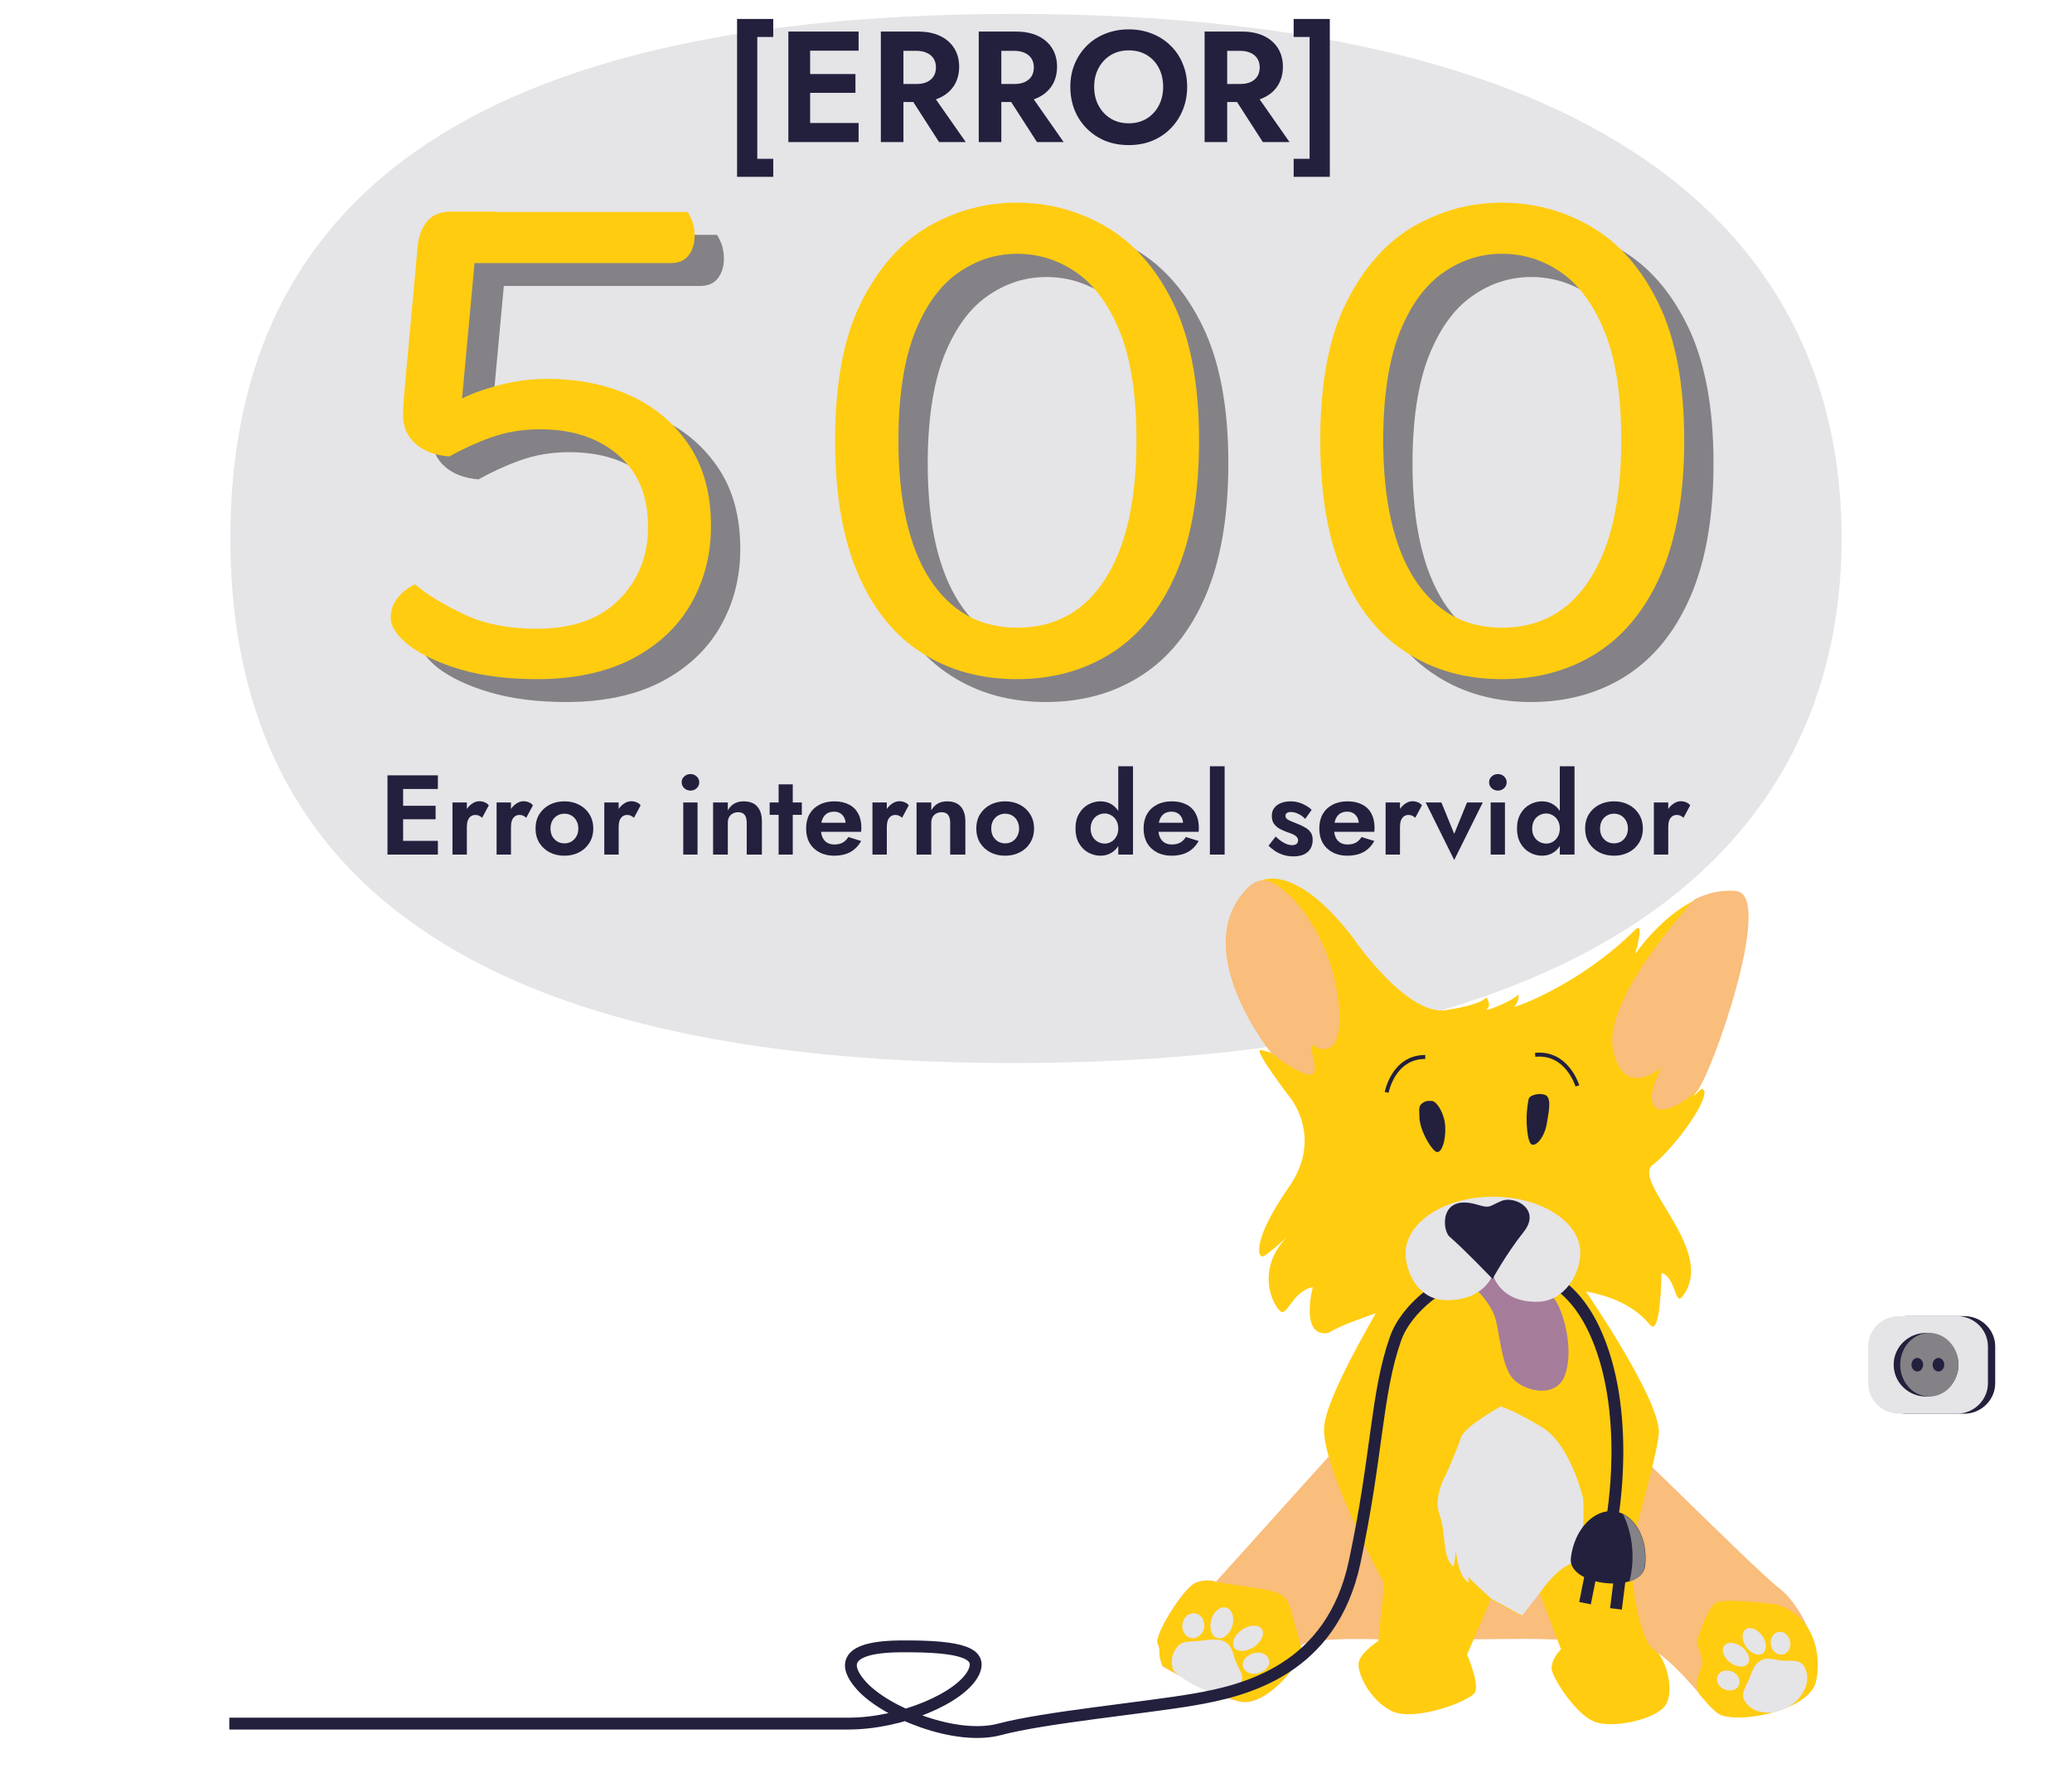 <svg width="525" height="448" viewBox="0 0 525 448" fill="none" xmlns="http://www.w3.org/2000/svg">
<g clip-path="url(#clip0_207_909)">
<path d="M58.374 136.293C58.374 62.939 102.824 3.532 256.921 3.532C411.018 3.532 466.626 62.849 466.626 136.293C466.626 209.737 410.926 269.325 256.828 269.325C102.731 269.325 58.374 209.646 58.374 136.293Z" fill="#E5E4E7"/>
<path d="M294.546 422.19C294.546 422.19 307.825 429.797 314.281 431.156C320.828 432.514 330.511 420.741 329.589 417.481C328.667 414.221 354.396 415.489 354.396 415.489L385.658 415.217C385.658 415.217 411.94 415.127 419.687 418.659C423.099 420.198 430.476 428.982 430.476 428.982C430.476 428.982 434.165 433.692 436.009 434.416C442.003 436.589 458.326 432.967 460.078 426.084C461.83 419.202 457.127 407.248 450.764 402.358C443.663 396.834 402.718 355.267 401.796 356.263C400.782 357.259 341.946 363.145 341.946 363.145L308.102 400.728C308.102 400.728 305.336 399.732 302.569 401.181C299.802 402.629 292.333 414.221 293.347 416.395C294.362 418.568 293.071 418.296 294.546 422.19Z" fill="#F9BD7C"/>
<path d="M399.675 324.023L383.076 318.59L355.41 321.397C355.41 321.397 336.044 352.097 335.491 361.606C334.938 372.02 350.707 401.181 350.707 401.181L349.232 415.761C349.232 415.761 345.266 418.296 344.344 420.832C343.514 423.368 346.926 430.703 352.644 433.51C358.361 436.318 372.655 430.975 373.762 428.711C374.868 426.447 371.733 419.202 371.733 419.202L377.727 405.165L385.473 409.421L390.084 403.535L395.525 417.844C395.525 417.844 392.667 420.651 393.22 423.187C393.773 425.722 399.214 434.144 403.825 436.137C408.436 438.129 419.871 435.593 422.084 431.88C424.39 428.258 422.084 419.564 418.949 417.844C415.813 416.123 411.756 398.192 414.246 388.412C415.168 384.97 420.516 366.043 420.332 362.511C419.779 352.731 399.675 324.023 399.675 324.023Z" fill="#FFCC10"/>
<path d="M308.102 400.818C308.102 400.818 305.336 399.822 302.569 401.271C299.802 402.72 292.333 414.312 293.347 416.485C294.362 418.659 293.071 418.206 294.638 422.1C294.638 422.1 307.918 429.707 314.373 431.065C320.92 432.424 330.603 420.651 329.681 417.391C329.681 417.391 328.021 410.689 326.638 406.614C325.163 402.629 321.843 402.992 308.102 400.818Z" fill="#FFCC10"/>
<path d="M430.476 429.073C430.476 429.073 434.165 433.782 436.009 434.507C442.003 436.68 458.326 433.058 460.078 426.175C461.83 419.292 459.433 409.15 450.211 406.524C450.211 406.524 437.669 404.803 434.995 405.98C432.32 407.157 429.923 416.123 429.923 416.123C429.923 416.123 431.398 420.47 431.398 421.466C431.398 422.462 428.816 425.903 430.476 429.073Z" fill="#FFCC10"/>
<path d="M377.911 405.075L385.658 409.331L390.269 403.445C390.269 403.445 393.773 398.011 397.923 396.2C402.073 394.389 401.15 379.718 401.15 379.718C401.15 379.718 398.015 366.043 390.73 361.606C383.445 357.168 380.217 356.353 380.217 356.353C380.217 356.353 371.087 361.334 370.165 364.232C369.243 367.13 366.476 373.379 366.476 373.379C366.476 373.379 363.064 379.084 364.724 383.702C366.476 388.321 365.37 394.751 368.228 396.834C368.505 397.015 368.874 392.849 368.874 392.849C368.874 392.849 369.427 399.369 372.009 400.909C372.286 401.09 371.825 398.645 372.194 399.641C372.286 400.003 377.911 405.075 377.911 405.075Z" fill="#E5E4E7"/>
<path d="M457.127 422.19C459.064 425.451 457.311 429.979 453.162 432.424C449.012 434.869 444.032 434.235 442.095 430.975C441.081 429.254 442.003 427.986 442.925 425.994C443.663 424.364 444.216 421.828 446.061 420.741C447.905 419.655 450.026 420.651 451.778 420.741C454.084 420.832 456.02 420.379 457.127 422.19Z" fill="#E5E4E7"/>
<path d="M446.581 418.924C447.724 418.174 447.709 416.183 446.548 414.479C445.388 412.774 443.52 412.001 442.377 412.752C441.234 413.503 441.248 415.493 442.409 417.197C443.57 418.902 445.438 419.675 446.581 418.924Z" fill="#E5E4E7"/>
<path d="M451.642 419.17C452.998 418.945 453.877 417.483 453.605 415.905C453.333 414.327 452.013 413.23 450.657 413.456C449.302 413.681 448.423 415.143 448.695 416.721C448.967 418.299 450.287 419.396 451.642 419.17Z" fill="#E5E4E7"/>
<path d="M442.807 421.558C443.669 420.506 443.047 418.611 441.42 417.326C439.792 416.041 437.774 415.853 436.912 416.906C436.051 417.958 436.672 419.853 438.3 421.138C439.928 422.423 441.945 422.611 442.807 421.558Z" fill="#E5E4E7"/>
<path d="M440.583 426.975C441.163 425.751 440.436 424.211 438.959 423.536C437.481 422.86 435.813 423.305 435.233 424.529C434.652 425.753 435.379 427.293 436.857 427.969C438.334 428.644 440.002 428.199 440.583 426.975Z" fill="#E5E4E7"/>
<path d="M314.188 426.809C313.358 427.986 312.16 428.801 310.776 429.345C308.102 430.341 297.589 424.817 297.128 422.643C296.667 420.832 296.944 419.021 298.05 417.572C299.341 415.67 301.093 415.942 303.583 415.761C305.704 415.58 308.471 414.855 310.5 416.032C312.436 417.119 312.436 419.564 313.266 421.285C314.188 423.368 315.479 424.907 314.188 426.809Z" fill="#E5E4E7"/>
<path d="M318.061 417.029C316.217 418.387 313.912 418.659 312.897 417.662C311.883 416.576 312.528 414.583 314.373 413.134C316.217 411.685 318.523 411.504 319.537 412.501C320.551 413.587 319.906 415.58 318.061 417.029Z" fill="#E5E4E7"/>
<path d="M319.168 423.82C317.416 424.454 315.572 423.82 315.018 422.462C314.465 421.104 315.572 419.564 317.324 418.93C319.076 418.296 320.92 418.93 321.474 420.289C322.027 421.647 321.013 423.187 319.168 423.82Z" fill="#E5E4E7"/>
<path d="M312.344 411.504C311.883 413.678 310.315 415.217 308.747 415.036C307.18 414.855 306.35 412.953 306.811 410.78C307.272 408.606 308.84 407.067 310.407 407.248C311.975 407.429 312.805 409.331 312.344 411.504Z" fill="#E5E4E7"/>
<path d="M305.059 411.142C305.428 412.863 304.413 414.493 302.938 414.946C301.462 415.398 299.894 414.312 299.618 412.591C299.341 410.87 300.263 409.24 301.739 408.788C303.307 408.425 304.782 409.421 305.059 411.142Z" fill="#E5E4E7"/>
<path d="M319.998 318.318C318.799 318.68 317.047 314.424 326.638 300.659C335.491 287.89 326.638 277.747 326.638 277.747C326.638 277.747 318.154 266.699 319.26 266.065C319.537 265.884 322.211 266.79 322.211 266.79C322.211 266.79 303.03 243.153 314.096 227.487C325.162 211.82 343.698 238.807 343.698 238.807C343.698 238.807 356.701 257.371 366.292 255.922C375.883 254.473 376.62 252.662 376.62 252.662C376.62 252.662 378.004 254.745 376.805 255.56C375.145 256.737 382.891 253.93 384.736 251.938C384.736 251.938 385.104 253.568 383.629 255.107C383.26 255.47 400.044 249.764 414.338 235.546C416.828 233.101 414.338 241.704 414.338 241.704C414.338 241.704 425.865 224.498 439.882 226.038C449.657 227.124 432.874 272.767 429.923 276.57C427.617 279.377 431.029 275.755 431.306 275.846C434.349 277.023 424.389 290.788 418.764 295.135C413.231 299.482 435.548 317.141 426.142 328.642C424.389 330.725 424.574 323.571 420.977 322.484C420.977 322.484 420.885 339.056 418.026 335.615C410.649 326.559 396.632 326.378 388.055 325.744C370.073 324.295 359.283 329.276 353.381 331.178C334.569 337.155 338.073 337.789 335.491 337.789C329.589 337.607 332.632 326.106 332.632 326.106C328.206 326.921 326.546 332.083 324.978 332.446C323.595 332.717 317.232 322.575 325.992 313.519C325.992 313.428 321.197 317.956 319.998 318.318Z" fill="#FFCC10"/>
<path d="M322.119 266.79C322.119 266.79 302.938 243.153 314.004 227.487C317.324 222.777 319.998 222.053 323.41 224.226C330.142 228.392 337.059 239.803 338.811 251.485C341.209 267.786 335.307 266.427 332.909 264.978C330.511 263.529 335.03 272.042 332.079 272.223C329.128 272.495 322.119 266.79 322.119 266.79Z" fill="#F9BD7C"/>
<path d="M430.015 276.298C433.427 272.948 449.75 226.943 439.975 225.766C436.194 225.313 432.597 226.309 429.369 227.849C429.369 227.849 406.13 252.753 408.712 265.793C411.295 278.925 421.07 270.412 421.07 270.412C421.07 270.412 417.012 277.566 419.133 280.192C421.254 283.09 427.894 278.381 430.015 276.298Z" fill="#F9BD7C"/>
<path d="M378.772 333.623C379.949 337.245 380.377 345.848 383.264 349.199C386.152 352.55 394.386 354.452 396.525 348.384C398.771 342.317 396.418 332.898 394.065 329.367C392.354 326.831 389.574 324.114 387.863 322.756C386.045 321.397 367.864 321.397 367.864 321.397C367.864 321.397 376.634 327.374 378.772 333.623Z" fill="#A67C9B"/>
<path d="M100.82 216.509H110.947V213.038H100.82V216.509ZM100.82 199.898H110.947V196.427H100.82V199.898ZM100.82 207.558H110.373V204.144H100.82V207.558ZM98.18 196.427V216.509H102.14V196.427H98.18ZM118.29 203.312H114.646V216.509H118.29V203.312ZM122.163 207.185L123.856 204.029C123.588 203.685 123.234 203.427 122.794 203.255C122.374 203.083 121.924 202.996 121.446 202.996C120.757 202.996 120.088 203.245 119.438 203.742C118.787 204.221 118.261 204.871 117.86 205.693C117.458 206.497 117.257 207.424 117.257 208.476L118.29 209.509C118.29 208.878 118.367 208.342 118.52 207.902C118.692 207.443 118.94 207.09 119.265 206.841C119.591 206.592 119.983 206.468 120.442 206.468C120.824 206.468 121.14 206.535 121.389 206.669C121.656 206.784 121.914 206.956 122.163 207.185ZM129.469 203.312H125.825V216.509H129.469V203.312ZM133.342 207.185L135.035 204.029C134.767 203.685 134.413 203.427 133.973 203.255C133.552 203.083 133.103 202.996 132.625 202.996C131.936 202.996 131.267 203.245 130.616 203.742C129.966 204.221 129.44 204.871 129.039 205.693C128.637 206.497 128.436 207.424 128.436 208.476L129.469 209.509C129.469 208.878 129.545 208.342 129.698 207.902C129.871 207.443 130.119 207.09 130.444 206.841C130.769 206.592 131.162 206.468 131.621 206.468C132.003 206.468 132.319 206.535 132.567 206.669C132.835 206.784 133.093 206.956 133.342 207.185ZM135.695 209.911C135.695 211.269 136.01 212.474 136.641 213.526C137.292 214.558 138.162 215.362 139.252 215.935C140.361 216.509 141.614 216.796 143.01 216.796C144.407 216.796 145.65 216.509 146.74 215.935C147.849 215.362 148.72 214.558 149.351 213.526C150.001 212.474 150.326 211.269 150.326 209.911C150.326 208.534 150.001 207.329 149.351 206.296C148.72 205.263 147.849 204.46 146.74 203.886C145.65 203.312 144.407 203.025 143.01 203.025C141.614 203.025 140.361 203.312 139.252 203.886C138.162 204.46 137.292 205.263 136.641 206.296C136.01 207.329 135.695 208.534 135.695 209.911ZM139.482 209.911C139.482 209.165 139.635 208.505 139.941 207.931C140.266 207.357 140.696 206.917 141.232 206.611C141.767 206.305 142.36 206.152 143.01 206.152C143.661 206.152 144.254 206.305 144.789 206.611C145.325 206.917 145.745 207.357 146.051 207.931C146.377 208.505 146.539 209.165 146.539 209.911C146.539 210.657 146.377 211.316 146.051 211.89C145.745 212.445 145.325 212.885 144.789 213.21C144.254 213.516 143.661 213.669 143.01 213.669C142.36 213.669 141.767 213.516 141.232 213.21C140.696 212.885 140.266 212.445 139.941 211.89C139.635 211.316 139.482 210.657 139.482 209.911ZM156.758 203.312H153.114V216.509H156.758V203.312ZM160.631 207.185L162.323 204.029C162.056 203.685 161.702 203.427 161.262 203.255C160.841 203.083 160.392 202.996 159.913 202.996C159.225 202.996 158.556 203.245 157.905 203.742C157.255 204.221 156.729 204.871 156.327 205.693C155.926 206.497 155.725 207.424 155.725 208.476L156.758 209.509C156.758 208.878 156.834 208.342 156.987 207.902C157.159 207.443 157.408 207.09 157.733 206.841C158.058 206.592 158.45 206.468 158.909 206.468C159.292 206.468 159.607 206.535 159.856 206.669C160.124 206.784 160.382 206.956 160.631 207.185ZM172.722 198.205C172.722 198.798 172.942 199.296 173.382 199.697C173.822 200.099 174.348 200.3 174.96 200.3C175.572 200.3 176.088 200.099 176.509 199.697C176.949 199.296 177.169 198.798 177.169 198.205C177.169 197.593 176.949 197.096 176.509 196.713C176.088 196.312 175.572 196.111 174.96 196.111C174.348 196.111 173.822 196.312 173.382 196.713C172.942 197.096 172.722 197.593 172.722 198.205ZM173.124 203.312V216.509H176.739V203.312H173.124ZM189.204 208.476V216.509H193.048V208.075C193.048 206.487 192.666 205.253 191.901 204.374C191.136 203.475 189.969 203.025 188.4 203.025C187.463 203.025 186.66 203.226 185.991 203.628C185.34 204.01 184.814 204.574 184.413 205.32V203.312H180.683V216.509H184.413V208.476C184.413 207.922 184.518 207.443 184.728 207.042C184.939 206.64 185.245 206.334 185.646 206.124C186.048 205.894 186.507 205.779 187.023 205.779C187.788 205.779 188.343 206.009 188.687 206.468C189.032 206.927 189.204 207.596 189.204 208.476ZM195.016 203.312V206.439H203.164V203.312H195.016ZM197.283 198.722V216.509H200.869V198.722H197.283ZM211.368 216.796C212.955 216.796 214.313 216.49 215.442 215.878C216.589 215.247 217.507 214.31 218.196 213.067L214.954 212.062C214.571 212.694 214.084 213.172 213.491 213.497C212.917 213.803 212.219 213.956 211.396 213.956C210.669 213.956 210.048 213.793 209.531 213.468C209.015 213.143 208.623 212.674 208.355 212.062C208.107 211.45 207.982 210.704 207.982 209.825C208.001 208.907 208.135 208.141 208.384 207.529C208.652 206.898 209.025 206.43 209.503 206.124C210 205.798 210.612 205.636 211.339 205.636C211.932 205.636 212.448 205.77 212.888 206.038C213.328 206.305 213.663 206.669 213.892 207.128C214.141 207.587 214.265 208.141 214.265 208.792C214.265 208.926 214.227 209.098 214.15 209.308C214.093 209.499 214.026 209.652 213.95 209.767L214.954 208.447H206.376V210.743H218.196C218.215 210.628 218.224 210.475 218.224 210.284C218.244 210.092 218.253 209.911 218.253 209.739C218.253 208.323 217.985 207.118 217.45 206.124C216.914 205.11 216.13 204.345 215.097 203.828C214.084 203.293 212.85 203.025 211.396 203.025C209.943 203.025 208.68 203.312 207.609 203.886C206.538 204.441 205.706 205.234 205.113 206.267C204.539 207.281 204.253 208.495 204.253 209.911C204.253 211.307 204.539 212.521 205.113 213.554C205.706 214.568 206.538 215.362 207.609 215.935C208.68 216.509 209.933 216.796 211.368 216.796ZM224.699 203.312H221.056V216.509H224.699V203.312ZM228.572 207.185L230.265 204.029C229.997 203.685 229.643 203.427 229.204 203.255C228.783 203.083 228.333 202.996 227.855 202.996C227.167 202.996 226.497 203.245 225.847 203.742C225.197 204.221 224.671 204.871 224.269 205.693C223.867 206.497 223.666 207.424 223.666 208.476L224.699 209.509C224.699 208.878 224.776 208.342 224.929 207.902C225.101 207.443 225.35 207.09 225.675 206.841C226 206.592 226.392 206.468 226.851 206.468C227.234 206.468 227.549 206.535 227.798 206.669C228.066 206.784 228.324 206.956 228.572 207.185ZM240.755 208.476V216.509H244.6V208.075C244.6 206.487 244.217 205.253 243.452 204.374C242.687 203.475 241.52 203.025 239.952 203.025C239.015 203.025 238.212 203.226 237.542 203.628C236.892 204.01 236.366 204.574 235.964 205.32V203.312H232.235V216.509H235.964V208.476C235.964 207.922 236.069 207.443 236.28 207.042C236.49 206.64 236.796 206.334 237.198 206.124C237.6 205.894 238.059 205.779 238.575 205.779C239.34 205.779 239.895 206.009 240.239 206.468C240.583 206.927 240.755 207.596 240.755 208.476ZM247.371 209.911C247.371 211.269 247.687 212.474 248.318 213.526C248.968 214.558 249.838 215.362 250.929 215.935C252.038 216.509 253.291 216.796 254.687 216.796C256.083 216.796 257.326 216.509 258.417 215.935C259.526 215.362 260.396 214.558 261.027 213.526C261.678 212.474 262.003 211.269 262.003 209.911C262.003 208.534 261.678 207.329 261.027 206.296C260.396 205.263 259.526 204.46 258.417 203.886C257.326 203.312 256.083 203.025 254.687 203.025C253.291 203.025 252.038 203.312 250.929 203.886C249.838 204.46 248.968 205.263 248.318 206.296C247.687 207.329 247.371 208.534 247.371 209.911ZM251.158 209.911C251.158 209.165 251.311 208.505 251.617 207.931C251.942 207.357 252.373 206.917 252.908 206.611C253.444 206.305 254.037 206.152 254.687 206.152C255.337 206.152 255.93 206.305 256.466 206.611C257.001 206.917 257.422 207.357 257.728 207.931C258.053 208.505 258.216 209.165 258.216 209.911C258.216 210.657 258.053 211.316 257.728 211.89C257.422 212.445 257.001 212.885 256.466 213.21C255.93 213.516 255.337 213.669 254.687 213.669C254.037 213.669 253.444 213.516 252.908 213.21C252.373 212.885 251.942 212.445 251.617 211.89C251.311 211.316 251.158 210.657 251.158 209.911ZM283.347 194.131V216.509H287.077V194.131H283.347ZM272.502 209.911C272.502 211.364 272.799 212.607 273.392 213.64C273.985 214.673 274.769 215.457 275.744 215.993C276.72 216.528 277.753 216.796 278.843 216.796C279.952 216.796 280.928 216.519 281.769 215.964C282.63 215.41 283.299 214.616 283.777 213.583C284.275 212.55 284.523 211.326 284.523 209.911C284.523 208.476 284.275 207.252 283.777 206.238C283.299 205.206 282.63 204.412 281.769 203.857C280.928 203.302 279.952 203.025 278.843 203.025C277.753 203.025 276.72 203.293 275.744 203.828C274.769 204.364 273.985 205.148 273.392 206.181C272.799 207.195 272.502 208.438 272.502 209.911ZM276.347 209.911C276.347 209.126 276.509 208.447 276.835 207.874C277.16 207.3 277.6 206.86 278.154 206.554C278.709 206.248 279.302 206.095 279.933 206.095C280.488 206.095 281.023 206.248 281.54 206.554C282.075 206.841 282.506 207.271 282.831 207.845C283.175 208.419 283.347 209.107 283.347 209.911C283.347 210.714 283.175 211.403 282.831 211.976C282.506 212.55 282.075 212.99 281.54 213.296C281.023 213.583 280.488 213.726 279.933 213.726C279.302 213.726 278.709 213.573 278.154 213.267C277.6 212.961 277.16 212.521 276.835 211.948C276.509 211.374 276.347 210.695 276.347 209.911ZM296.876 216.796C298.464 216.796 299.822 216.49 300.95 215.878C302.098 215.247 303.016 214.31 303.704 213.067L300.462 212.062C300.08 212.694 299.592 213.172 298.999 213.497C298.425 213.803 297.727 213.956 296.905 213.956C296.178 213.956 295.556 213.793 295.04 213.468C294.524 213.143 294.131 212.674 293.864 212.062C293.615 211.45 293.491 210.704 293.491 209.825C293.51 208.907 293.644 208.141 293.892 207.529C294.16 206.898 294.533 206.43 295.011 206.124C295.509 205.798 296.121 205.636 296.847 205.636C297.44 205.636 297.957 205.77 298.397 206.038C298.837 206.305 299.171 206.669 299.401 207.128C299.649 207.587 299.774 208.141 299.774 208.792C299.774 208.926 299.735 209.098 299.659 209.308C299.602 209.499 299.535 209.652 299.458 209.767L300.462 208.447H291.884V210.743H303.704C303.723 210.628 303.733 210.475 303.733 210.284C303.752 210.092 303.762 209.911 303.762 209.739C303.762 208.323 303.494 207.118 302.958 206.124C302.423 205.11 301.639 204.345 300.606 203.828C299.592 203.293 298.358 203.025 296.905 203.025C295.451 203.025 294.189 203.312 293.118 203.886C292.047 204.441 291.215 205.234 290.622 206.267C290.048 207.281 289.761 208.495 289.761 209.911C289.761 211.307 290.048 212.521 290.622 213.554C291.215 214.568 292.047 215.362 293.118 215.935C294.189 216.509 295.442 216.796 296.876 216.796ZM306.564 194.131V216.509H310.294V194.131H306.564ZM323.222 211.948L321.414 214.271C321.912 214.75 322.466 215.199 323.078 215.62C323.71 216.022 324.408 216.347 325.173 216.595C325.957 216.844 326.818 216.968 327.755 216.968C329.266 216.968 330.452 216.605 331.312 215.878C332.173 215.132 332.603 214.099 332.603 212.78C332.603 211.976 332.422 211.326 332.058 210.829C331.695 210.331 331.207 209.92 330.595 209.595C330.002 209.251 329.352 208.945 328.644 208.677C328.07 208.428 327.554 208.218 327.095 208.046C326.655 207.874 326.311 207.682 326.062 207.472C325.833 207.243 325.718 206.984 325.718 206.697C325.718 206.372 325.833 206.133 326.062 205.98C326.311 205.808 326.645 205.722 327.066 205.722C327.697 205.722 328.338 205.885 328.988 206.21C329.658 206.535 330.232 206.956 330.71 207.472L332.345 205.177C331.924 204.756 331.437 204.393 330.882 204.087C330.327 203.762 329.725 203.503 329.075 203.312C328.424 203.121 327.726 203.025 326.98 203.025C326.1 203.025 325.297 203.169 324.57 203.456C323.863 203.723 323.298 204.134 322.878 204.689C322.457 205.225 322.246 205.885 322.246 206.669C322.246 207.491 322.428 208.17 322.792 208.706C323.174 209.222 323.652 209.643 324.226 209.968C324.8 210.274 325.393 210.542 326.005 210.771C326.655 210.982 327.191 211.183 327.611 211.374C328.032 211.565 328.348 211.785 328.558 212.034C328.788 212.263 328.902 212.55 328.902 212.894C328.902 213.277 328.769 213.583 328.501 213.812C328.233 214.023 327.85 214.128 327.353 214.128C326.971 214.128 326.559 214.052 326.12 213.899C325.699 213.746 325.249 213.516 324.771 213.21C324.293 212.885 323.777 212.464 323.222 211.948ZM341.395 216.796C342.983 216.796 344.341 216.49 345.469 215.878C346.617 215.247 347.535 214.31 348.223 213.067L344.982 212.062C344.599 212.694 344.111 213.172 343.518 213.497C342.945 213.803 342.246 213.956 341.424 213.956C340.697 213.956 340.076 213.793 339.559 213.468C339.043 213.143 338.651 212.674 338.383 212.062C338.134 211.45 338.01 210.704 338.01 209.825C338.029 208.907 338.163 208.141 338.412 207.529C338.679 206.898 339.052 206.43 339.531 206.124C340.028 205.798 340.64 205.636 341.367 205.636C341.96 205.636 342.476 205.77 342.916 206.038C343.356 206.305 343.691 206.669 343.92 207.128C344.169 207.587 344.293 208.141 344.293 208.792C344.293 208.926 344.255 209.098 344.178 209.308C344.121 209.499 344.054 209.652 343.977 209.767L344.982 208.447H336.403V210.743H348.223C348.243 210.628 348.252 210.475 348.252 210.284C348.271 210.092 348.281 209.911 348.281 209.739C348.281 208.323 348.013 207.118 347.478 206.124C346.942 205.11 346.158 204.345 345.125 203.828C344.111 203.293 342.878 203.025 341.424 203.025C339.97 203.025 338.708 203.312 337.637 203.886C336.566 204.441 335.734 205.234 335.141 206.267C334.567 207.281 334.28 208.495 334.28 209.911C334.28 211.307 334.567 212.521 335.141 213.554C335.734 214.568 336.566 215.362 337.637 215.935C338.708 216.509 339.961 216.796 341.395 216.796ZM354.727 203.312H351.083V216.509H354.727V203.312ZM358.6 207.185L360.293 204.029C360.025 203.685 359.671 203.427 359.231 203.255C358.811 203.083 358.361 202.996 357.883 202.996C357.194 202.996 356.525 203.245 355.875 203.742C355.224 204.221 354.698 204.871 354.297 205.693C353.895 206.497 353.694 207.424 353.694 208.476L354.727 209.509C354.727 208.878 354.804 208.342 354.957 207.902C355.129 207.443 355.377 207.09 355.703 206.841C356.028 206.592 356.42 206.468 356.879 206.468C357.261 206.468 357.577 206.535 357.826 206.669C358.093 206.784 358.352 206.956 358.6 207.185ZM361.237 203.312L368.467 217.886L375.697 203.312H371.709L368.467 211.259L365.225 203.312H361.237ZM377.304 198.205C377.304 198.798 377.524 199.296 377.963 199.697C378.403 200.099 378.929 200.3 379.541 200.3C380.153 200.3 380.67 200.099 381.091 199.697C381.53 199.296 381.75 198.798 381.75 198.205C381.75 197.593 381.53 197.096 381.091 196.713C380.67 196.312 380.153 196.111 379.541 196.111C378.929 196.111 378.403 196.312 377.963 196.713C377.524 197.096 377.304 197.593 377.304 198.205ZM377.705 203.312V216.509H381.32V203.312H377.705ZM395.22 194.131V216.509H398.949V194.131H395.22ZM384.375 209.911C384.375 211.364 384.672 212.607 385.264 213.64C385.857 214.673 386.642 215.457 387.617 215.993C388.592 216.528 389.625 216.796 390.715 216.796C391.825 216.796 392.8 216.519 393.642 215.964C394.503 215.41 395.172 214.616 395.65 213.583C396.147 212.55 396.396 211.326 396.396 209.911C396.396 208.476 396.147 207.252 395.65 206.238C395.172 205.206 394.503 204.412 393.642 203.857C392.8 203.302 391.825 203.025 390.715 203.025C389.625 203.025 388.592 203.293 387.617 203.828C386.642 204.364 385.857 205.148 385.264 206.181C384.672 207.195 384.375 208.438 384.375 209.911ZM388.219 209.911C388.219 209.126 388.382 208.447 388.707 207.874C389.032 207.3 389.472 206.86 390.027 206.554C390.582 206.248 391.175 206.095 391.806 206.095C392.36 206.095 392.896 206.248 393.412 206.554C393.948 206.841 394.378 207.271 394.703 207.845C395.048 208.419 395.22 209.107 395.22 209.911C395.22 210.714 395.048 211.403 394.703 211.976C394.378 212.55 393.948 212.99 393.412 213.296C392.896 213.583 392.36 213.726 391.806 213.726C391.175 213.726 390.582 213.573 390.027 213.267C389.472 212.961 389.032 212.521 388.707 211.948C388.382 211.374 388.219 210.695 388.219 209.911ZM401.634 209.911C401.634 211.269 401.949 212.474 402.58 213.526C403.231 214.558 404.101 215.362 405.191 215.935C406.301 216.509 407.553 216.796 408.95 216.796C410.346 216.796 411.589 216.509 412.679 215.935C413.789 215.362 414.659 214.558 415.29 213.526C415.94 212.474 416.265 211.269 416.265 209.911C416.265 208.534 415.94 207.329 415.29 206.296C414.659 205.263 413.789 204.46 412.679 203.886C411.589 203.312 410.346 203.025 408.95 203.025C407.553 203.025 406.301 203.312 405.191 203.886C404.101 204.46 403.231 205.263 402.58 206.296C401.949 207.329 401.634 208.534 401.634 209.911ZM405.421 209.911C405.421 209.165 405.574 208.505 405.88 207.931C406.205 207.357 406.635 206.917 407.171 206.611C407.706 206.305 408.299 206.152 408.95 206.152C409.6 206.152 410.193 206.305 410.728 206.611C411.264 206.917 411.685 207.357 411.991 207.931C412.316 208.505 412.478 209.165 412.478 209.911C412.478 210.657 412.316 211.316 411.991 211.89C411.685 212.445 411.264 212.885 410.728 213.21C410.193 213.516 409.6 213.669 408.95 213.669C408.299 213.669 407.706 213.516 407.171 213.21C406.635 212.885 406.205 212.445 405.88 211.89C405.574 211.316 405.421 210.657 405.421 209.911ZM422.697 203.312H419.053V216.509H422.697V203.312ZM426.57 207.185L428.263 204.029C427.995 203.685 427.641 203.427 427.201 203.255C426.78 203.083 426.331 202.996 425.853 202.996C425.164 202.996 424.495 203.245 423.844 203.742C423.194 204.221 422.668 204.871 422.266 205.693C421.865 206.497 421.664 207.424 421.664 208.476L422.697 209.509C422.697 208.878 422.773 208.342 422.926 207.902C423.098 207.443 423.347 207.09 423.672 206.841C423.997 206.592 424.389 206.468 424.848 206.468C425.231 206.468 425.547 206.535 425.795 206.669C426.063 206.784 426.321 206.956 426.57 207.185Z" fill="#22203D"/>
<path d="M58.098 436.68C58.098 436.68 200.114 436.68 214.961 436.68C228.333 436.68 243.549 430.16 246.685 423.73C248.898 419.111 244.563 416.938 227.872 417.119C211.18 417.3 215.422 423.911 218.281 427.081C224.368 433.873 242.166 441.117 253.324 438.129C264.483 435.14 290.119 432.695 302.292 430.612C315.664 428.348 337.428 423.005 343.237 395.747C349.047 368.488 348.678 353.184 353.566 339.237C359.007 323.752 390.73 308.719 403.917 336.883C413.6 357.44 408.436 385.061 408.436 385.061" stroke="#22203D" stroke-width="3" stroke-miterlimit="10"/>
<path d="M416.828 396.743C417.658 389.679 414.061 383.431 408.897 382.887C403.733 382.344 398.845 387.597 398.015 394.751C397.185 401.814 415.998 403.897 416.828 396.743Z" fill="#22203D"/>
<path d="M411.202 383.612C415.076 385.514 417.473 390.766 416.736 396.834C416.367 399.913 412.862 400.637 412.862 400.637C415.352 390.947 411.202 383.612 411.202 383.612Z" fill="#848286"/>
<path d="M410.465 399.55L409.45 407.61" stroke="#22203D" stroke-width="3" stroke-miterlimit="10"/>
<path d="M403.179 398.283L401.612 406.161" stroke="#22203D" stroke-width="3" stroke-miterlimit="10"/>
<path d="M497.703 358.165H483.04C478.706 358.165 475.202 354.723 475.202 350.467V341.139C475.202 336.883 478.706 333.442 483.04 333.442H497.703C502.038 333.442 505.542 336.883 505.542 341.139V350.467C505.542 354.633 502.038 358.165 497.703 358.165Z" fill="#22203D"/>
<path d="M495.859 358.165H481.196C476.862 358.165 473.358 354.723 473.358 350.467V341.139C473.358 336.883 476.862 333.442 481.196 333.442H495.859C500.193 333.442 503.698 336.883 503.698 341.139V350.467C503.698 354.633 500.193 358.165 495.859 358.165Z" fill="#E5E4E7"/>
<path d="M488.02 353.818C492.553 353.818 496.228 350.209 496.228 345.758C496.228 341.306 492.553 337.698 488.02 337.698C483.488 337.698 479.813 341.306 479.813 345.758C479.813 350.209 483.488 353.818 488.02 353.818Z" fill="#22203D"/>
<path d="M488.85 353.818C492.925 353.818 496.228 350.209 496.228 345.758C496.228 341.306 492.925 337.698 488.85 337.698C484.776 337.698 481.473 341.306 481.473 345.758C481.473 350.209 484.776 353.818 488.85 353.818Z" fill="#848286"/>
<path d="M485.807 347.478C486.622 347.478 487.283 346.708 487.283 345.758C487.283 344.808 486.622 344.037 485.807 344.037C484.992 344.037 484.332 344.808 484.332 345.758C484.332 346.708 484.992 347.478 485.807 347.478Z" fill="#22203D"/>
<path d="M491.156 347.478C491.971 347.478 492.631 346.708 492.631 345.758C492.631 344.808 491.971 344.037 491.156 344.037C490.341 344.037 489.68 344.808 489.68 345.758C489.68 346.708 490.341 347.478 491.156 347.478Z" fill="#22203D"/>
<path d="M400.413 317.413C400.413 322.665 396.54 329.729 389.439 329.819C379.94 329.91 378.28 322.937 378.28 322.937C378.28 322.937 375.883 329.819 365.923 329.367C359.376 329.095 356.148 322.393 356.148 317.503C356.148 309.624 366.108 303.195 378.28 303.195C390.453 303.195 400.413 309.534 400.413 317.413Z" fill="#E5E4E7"/>
<path d="M378.188 324.023C378.188 324.023 370.811 316.326 367.306 313.337C365.37 311.707 364.632 302.38 374.223 305.187C377.635 306.183 377.082 305.73 380.401 304.281C383.814 302.832 390.638 306.455 386.027 312.16C381.508 317.865 378.188 324.023 378.188 324.023Z" fill="#22203D"/>
<path d="M366.2 285.626C366.292 289.067 365.37 291.875 364.171 291.875C362.972 291.875 359.744 286.532 359.652 283.09C359.652 281.641 359.376 280.555 360.021 279.83C361.035 278.743 362.142 278.925 362.788 278.925C363.986 278.925 366.108 282.185 366.2 285.626Z" fill="#22203D"/>
<path d="M391.929 284.63C391.375 287.981 389.347 290.426 388.148 289.973C386.949 289.611 386.488 283.634 387.041 280.192C387.318 278.653 387.133 278.11 388.056 277.657C389.439 276.932 391.375 277.113 391.929 277.657C392.943 278.743 392.574 281.007 391.929 284.63Z" fill="#22203D"/>
<path d="M351.353 276.751C351.353 276.751 353.012 267.786 361.128 267.786" stroke="#22203D" stroke-miterlimit="10"/>
<path d="M399.675 275.121C399.675 275.121 397.093 266.427 388.978 267.242" stroke="#22203D" stroke-miterlimit="10"/>
<path d="M133.071 59.498L127.815 70.727L124.495 106.77C126.708 105.593 129.751 104.506 133.717 103.419C137.682 102.333 141.832 101.789 146.259 101.789C154.005 101.789 161.014 103.238 167.192 106.046C173.371 108.853 178.351 113.109 182.039 118.633C185.728 124.158 187.572 130.95 187.572 139.1C187.572 146.435 185.82 153.046 182.408 158.933C178.996 164.819 174.016 169.347 167.469 172.788C160.921 176.139 152.898 177.86 143.492 177.86C136.115 177.86 129.659 177.045 124.126 175.415C118.593 173.785 114.259 171.702 111.123 169.347C107.988 166.902 106.42 164.547 106.42 162.283C106.42 160.291 107.066 158.48 108.449 156.94C109.832 155.401 111.216 154.405 112.599 153.861C115.458 156.306 119.423 158.752 124.679 161.287C129.844 163.823 136.115 165.091 143.492 165.091C152.437 165.091 159.354 162.646 164.241 157.755C169.129 152.865 171.619 146.707 171.619 139.191C171.619 131.402 169.129 125.425 164.057 121.079C158.985 116.732 152.437 114.558 144.23 114.558C139.711 114.558 135.561 115.283 131.78 116.641C127.999 118 124.495 119.63 121.267 121.441C117.763 121.169 114.996 120.173 112.783 118.271C110.662 116.46 109.556 114.015 109.556 111.117C109.556 110.393 109.556 109.396 109.648 108.129C109.74 106.951 109.832 105.774 109.924 104.597L113.244 68.192C113.521 65.565 114.351 63.392 115.734 61.762C117.118 60.132 119.239 59.407 121.913 59.407H133.071V59.498ZM124.956 72.448V59.498H181.67C182.039 60.041 182.408 60.856 182.869 61.943C183.238 63.12 183.423 64.297 183.423 65.565C183.423 67.558 182.869 69.278 181.855 70.546C180.841 71.814 179.365 72.448 177.428 72.448H124.956Z" fill="#848286"/>
<path d="M265.036 177.86C255.999 177.86 247.976 175.686 241.059 171.249C234.143 166.902 228.702 160.201 224.829 151.235C220.956 142.27 219.019 131.04 219.019 117.366C219.019 102.786 221.232 91.103 225.659 82.319C230.085 73.535 235.71 67.195 242.719 63.12C249.728 59.136 257.105 57.143 265.036 57.143C273.059 57.143 280.621 59.136 287.63 63.211C294.638 67.286 300.356 73.716 304.69 82.591C309.024 91.466 311.237 103.057 311.237 117.366C311.237 130.859 309.301 142.089 305.428 151.054C301.555 160.019 296.114 166.721 289.197 171.158C282.281 175.596 274.258 177.86 265.036 177.86ZM295.376 117.456C295.376 106.136 293.993 96.99 291.226 90.107C288.459 83.225 284.771 78.153 280.252 74.984C275.733 71.814 270.661 70.184 265.128 70.184C259.687 70.184 254.708 71.814 250.097 75.074C245.486 78.334 241.889 83.406 239.123 90.379C236.448 97.352 235.065 106.408 235.065 117.456C235.065 132.67 237.739 144.443 242.996 152.593C248.344 160.834 255.722 164.91 265.128 164.91C274.719 164.91 282.189 160.834 287.445 152.593C292.702 144.353 295.376 132.67 295.376 117.456Z" fill="#848286"/>
<path d="M387.963 177.86C378.926 177.86 370.903 175.686 363.987 171.249C357.07 166.902 351.629 160.201 347.756 151.235C343.883 142.27 341.946 131.04 341.946 117.366C341.946 102.786 344.16 91.103 348.586 82.319C353.013 73.535 358.638 67.195 365.646 63.12C372.655 59.136 380.033 57.143 387.963 57.143C395.986 57.143 403.548 59.136 410.557 63.211C417.565 67.286 423.283 73.716 427.617 82.591C431.952 91.466 434.165 103.057 434.165 117.366C434.165 130.859 432.228 142.089 428.355 151.054C424.482 160.019 419.041 166.721 412.125 171.158C405.208 175.596 397.093 177.86 387.963 177.86ZM418.211 117.456C418.211 106.136 416.828 96.99 414.061 90.107C411.295 83.225 407.606 78.153 403.087 74.984C398.568 71.814 393.496 70.184 387.963 70.184C382.522 70.184 377.543 71.814 372.932 75.074C368.321 78.334 364.724 83.406 361.958 90.379C359.283 97.352 357.9 106.408 357.9 117.456C357.9 132.67 360.574 144.443 365.831 152.593C371.18 160.834 378.557 164.91 387.963 164.91C397.554 164.91 405.024 160.834 410.28 152.593C415.537 144.353 418.211 132.67 418.211 117.456Z" fill="#848286"/>
<path d="M125.651 53.702L120.395 64.931L117.075 100.974C119.288 99.797 122.331 98.71 126.297 97.624C130.262 96.537 134.412 95.993 138.839 95.993C146.585 95.993 153.593 97.442 159.772 100.25C165.951 103.057 170.931 107.314 174.619 112.838C178.308 118.362 180.152 125.154 180.152 133.304C180.152 140.64 178.4 147.25 174.988 153.137C171.576 159.023 166.596 163.551 160.049 166.993C153.501 170.343 145.478 172.064 136.072 172.064C128.694 172.064 122.239 171.249 116.706 169.619C111.173 167.989 106.839 165.906 103.703 163.551C100.568 161.106 99 158.752 99 156.488C99 154.495 99.646 152.684 101.029 151.145C102.412 149.605 103.795 148.609 105.179 148.065C108.038 150.511 112.003 152.956 117.259 155.491C122.424 158.027 128.694 159.295 136.072 159.295C145.017 159.295 151.934 156.85 156.821 151.96C161.709 147.069 164.199 140.911 164.199 133.395C164.199 125.607 161.709 119.63 156.637 115.283C151.565 110.936 145.017 108.762 136.81 108.762C132.291 108.762 128.141 109.487 124.36 110.845C120.579 112.204 117.075 113.834 113.847 115.645C110.343 115.373 107.576 114.377 105.363 112.475C103.242 110.664 102.136 108.219 102.136 105.321C102.136 104.597 102.136 103.601 102.228 102.333C102.32 101.155 102.412 99.978 102.504 98.801L105.824 62.396C106.101 59.77 106.931 57.596 108.314 55.966C109.697 54.336 111.818 53.611 114.493 53.611H125.651V53.702ZM117.536 66.652V53.702H174.25C174.619 54.245 174.988 55.06 175.449 56.147C175.818 57.324 176.003 58.502 176.003 59.77C176.003 61.762 175.449 63.483 174.435 64.75C173.42 66.018 171.945 66.652 170.008 66.652H117.536Z" fill="#FFCC10"/>
<path d="M257.616 172.064C248.578 172.064 240.555 169.89 233.639 165.453C226.723 161.106 221.282 154.405 217.409 145.439C213.535 136.474 211.599 125.244 211.599 111.57C211.599 96.99 213.812 85.308 218.239 76.523C222.665 67.739 228.29 61.4 235.299 57.324C242.308 53.34 249.685 51.347 257.616 51.347C265.639 51.347 273.201 53.34 280.209 57.415C287.218 61.49 292.936 67.92 297.27 76.795C301.604 85.67 303.817 97.261 303.817 111.57C303.817 125.063 301.881 136.293 298.008 145.258C294.134 154.224 288.694 160.925 281.777 165.362C274.861 169.8 266.838 172.064 257.616 172.064ZM287.956 111.57C287.956 100.25 286.573 91.103 283.806 84.221C281.039 77.338 277.351 72.267 272.832 69.097C268.313 65.928 263.241 64.298 257.708 64.298C252.267 64.298 247.287 65.928 242.677 69.188C238.066 72.448 234.469 77.519 231.703 84.492C229.028 91.466 227.645 100.522 227.645 111.57C227.645 126.784 230.319 138.557 235.576 146.707C240.924 154.948 248.302 159.023 257.708 159.023C267.299 159.023 274.769 154.948 280.025 146.707C285.281 138.557 287.956 126.874 287.956 111.57Z" fill="#FFCC10"/>
<path d="M380.543 172.064C371.506 172.064 363.483 169.89 356.566 165.453C349.65 161.106 344.209 154.405 340.336 145.439C336.463 136.474 334.526 125.244 334.526 111.57C334.526 96.99 336.739 85.308 341.166 76.523C345.592 67.739 351.218 61.4 358.226 57.324C365.235 53.34 372.612 51.347 380.543 51.347C388.566 51.347 396.128 53.34 403.137 57.415C410.145 61.49 415.863 67.92 420.197 76.795C424.531 85.67 426.745 97.261 426.745 111.57C426.745 125.063 424.808 136.293 420.935 145.258C417.062 154.224 411.621 160.925 404.704 165.362C397.788 169.8 389.673 172.064 380.543 172.064ZM410.791 111.57C410.791 100.25 409.408 91.103 406.641 84.221C403.874 77.338 400.186 72.267 395.667 69.097C391.148 65.928 386.076 64.298 380.543 64.298C375.102 64.298 370.122 65.928 365.512 69.188C360.901 72.448 357.304 77.519 354.538 84.492C351.863 91.466 350.48 100.522 350.48 111.57C350.48 126.784 353.154 138.557 358.411 146.707C363.759 154.948 371.137 159.023 380.543 159.023C390.134 159.023 397.604 154.948 402.86 146.707C408.116 138.557 410.791 126.874 410.791 111.57Z" fill="#FFCC10"/>
<path d="M191.88 9.36H195.92V4.8H186.76V44.8H195.92V40.24H191.88V9.36ZM203.431 36H217.551V31.16H203.431V36ZM203.431 12.84H217.551V8H203.431V12.84ZM203.431 23.52H216.751V18.76H203.431V23.52ZM199.751 8V36H205.271V8H199.751ZM229.548 22.96L237.948 36H244.708L235.588 22.96H229.548ZM223.188 8V36H228.908V8H223.188ZM226.668 12.88H232.228C233.242 12.88 234.108 13.053 234.828 13.4C235.575 13.72 236.148 14.2 236.548 14.84C236.948 15.453 237.148 16.2 237.148 17.08C237.148 17.96 236.948 18.72 236.548 19.36C236.148 19.973 235.575 20.453 234.828 20.8C234.108 21.12 233.242 21.28 232.228 21.28H226.668V25.84H232.588C234.802 25.84 236.682 25.467 238.228 24.72C239.775 23.973 240.962 22.933 241.788 21.6C242.615 20.24 243.028 18.68 243.028 16.92C243.028 15.133 242.615 13.573 241.788 12.24C240.962 10.907 239.775 9.867 238.228 9.12C236.682 8.373 234.802 8 232.588 8H226.668V12.88ZM254.353 22.96L262.753 36H269.513L260.393 22.96H254.353ZM247.993 8V36H253.713V8H247.993ZM251.473 12.88H257.033C258.046 12.88 258.913 13.053 259.633 13.4C260.38 13.72 260.953 14.2 261.353 14.84C261.753 15.453 261.953 16.2 261.953 17.08C261.953 17.96 261.753 18.72 261.353 19.36C260.953 19.973 260.38 20.453 259.633 20.8C258.913 21.12 258.046 21.28 257.033 21.28H251.473V25.84H257.393C259.606 25.84 261.486 25.467 263.033 24.72C264.58 23.973 265.766 22.933 266.593 21.6C267.42 20.24 267.833 18.68 267.833 16.92C267.833 15.133 267.42 13.573 266.593 12.24C265.766 10.907 264.58 9.867 263.033 9.12C261.486 8.373 259.606 8 257.393 8H251.473V12.88ZM277.238 22C277.238 20.213 277.611 18.627 278.358 17.24C279.104 15.853 280.131 14.76 281.438 13.96C282.744 13.16 284.264 12.76 285.998 12.76C287.758 12.76 289.291 13.16 290.598 13.96C291.904 14.76 292.918 15.853 293.638 17.24C294.358 18.627 294.718 20.213 294.718 22C294.718 23.787 294.344 25.373 293.598 26.76C292.878 28.147 291.864 29.24 290.558 30.04C289.251 30.84 287.731 31.24 285.998 31.24C284.264 31.24 282.744 30.84 281.438 30.04C280.131 29.24 279.104 28.147 278.358 26.76C277.611 25.373 277.238 23.787 277.238 22ZM271.198 22C271.198 24.107 271.558 26.067 272.278 27.88C272.998 29.667 274.024 31.227 275.358 32.56C276.691 33.893 278.251 34.933 280.038 35.68C281.851 36.4 283.838 36.76 285.998 36.76C288.158 36.76 290.131 36.4 291.918 35.68C293.731 34.933 295.291 33.893 296.598 32.56C297.931 31.227 298.958 29.667 299.678 27.88C300.424 26.067 300.798 24.107 300.798 22C300.798 19.867 300.424 17.92 299.678 16.16C298.958 14.373 297.918 12.827 296.558 11.52C295.224 10.213 293.664 9.213 291.878 8.52C290.091 7.8 288.131 7.44 285.998 7.44C283.891 7.44 281.931 7.8 280.118 8.52C278.331 9.213 276.771 10.213 275.438 11.52C274.104 12.827 273.064 14.373 272.318 16.16C271.571 17.92 271.198 19.867 271.198 22ZM311.58 22.96L319.98 36H326.74L317.62 22.96H311.58ZM305.22 8V36H310.94V8H305.22ZM308.7 12.88H314.26C315.273 12.88 316.14 13.053 316.86 13.4C317.606 13.72 318.18 14.2 318.58 14.84C318.98 15.453 319.18 16.2 319.18 17.08C319.18 17.96 318.98 18.72 318.58 19.36C318.18 19.973 317.606 20.453 316.86 20.8C316.14 21.12 315.273 21.28 314.26 21.28H308.7V25.84H314.62C316.833 25.84 318.713 25.467 320.26 24.72C321.806 23.973 322.993 22.933 323.82 21.6C324.646 20.24 325.06 18.68 325.06 16.92C325.06 15.133 324.646 13.573 323.82 12.24C322.993 10.907 321.806 9.867 320.26 9.12C318.713 8.373 316.833 8 314.62 8H308.7V12.88ZM331.824 40.24H327.784V44.8H336.944V4.8H327.784V9.36H331.824V40.24Z" fill="#22203D"/>
</g>
<defs>
<clipPath id="clip0_207_909">
<rect width="525" height="448" fill="white"/>
</clipPath>
</defs>
</svg>
